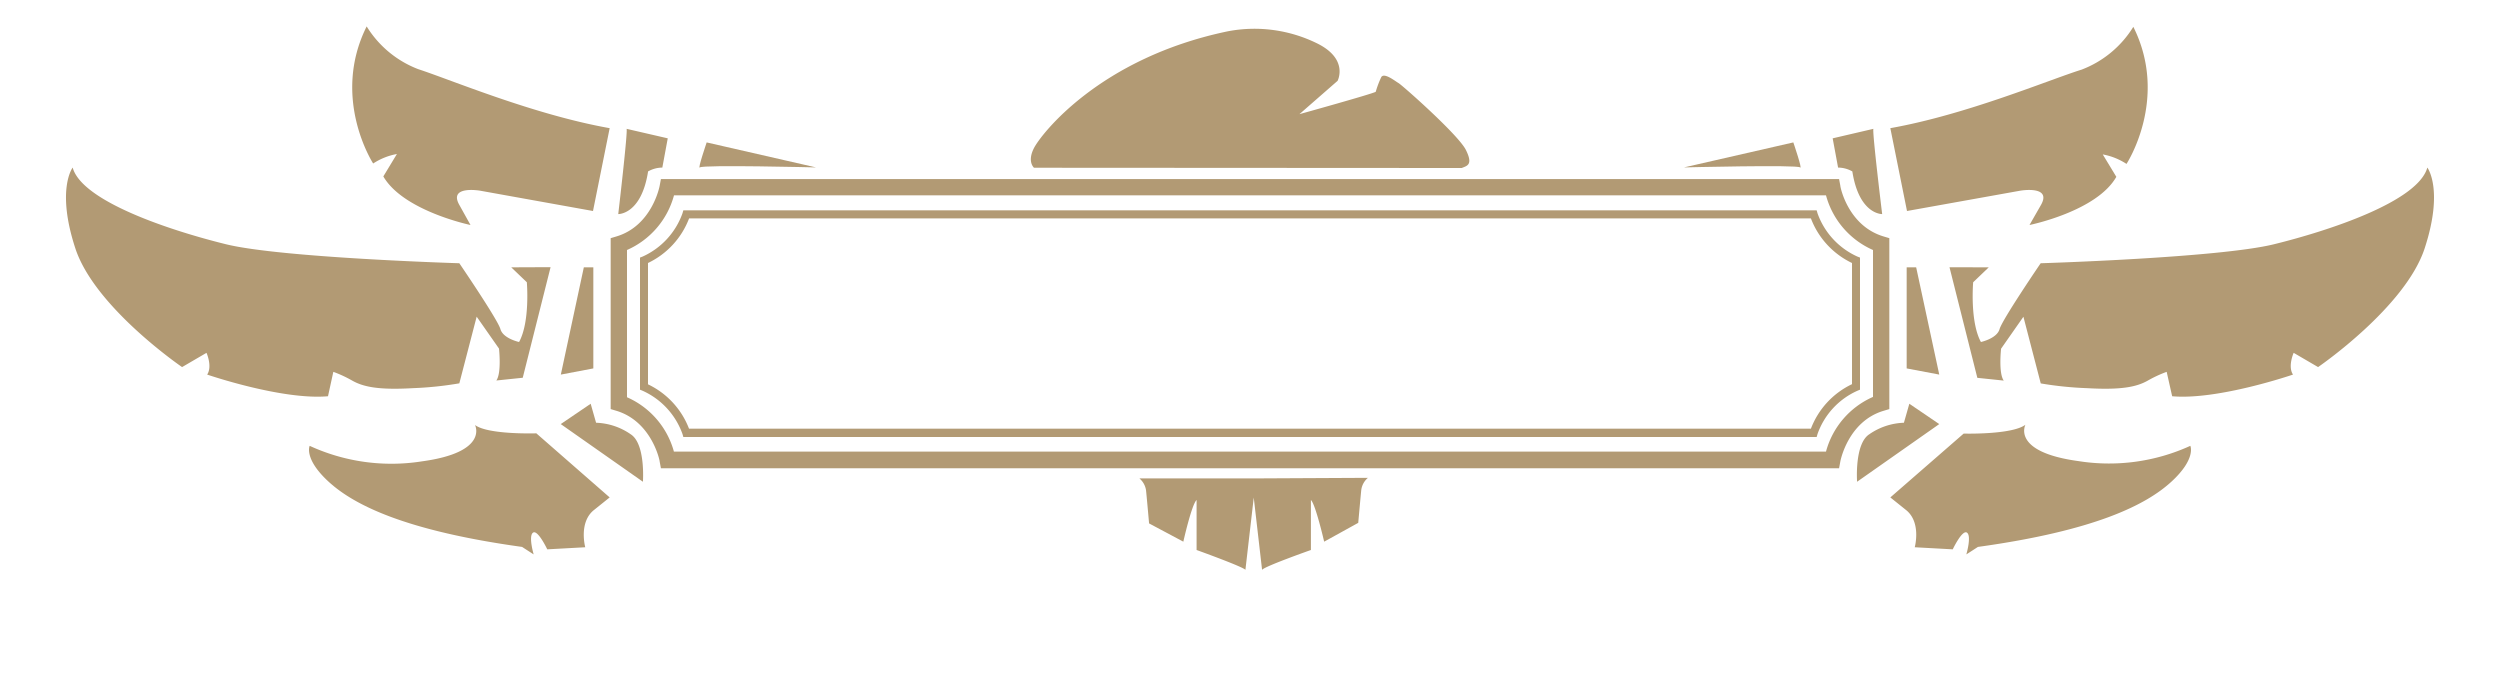 <svg data-name="Layer 1" xmlns="http://www.w3.org/2000/svg" fill='#B29A74' viewBox="0 0 300 82"><path d="M70.88,48.45l-3.59,2.44,9.86,6.92s.33-4.56-1.47-5.7a7.71,7.71,0,0,0-4.15-1.38Z"></path><path d="M73.16,59.69,64.36,52S58.58,52.19,57,51c0,0,1.71,3.26-6.35,4.36A23.47,23.47,0,0,1,37.16,53.5s-.73,1.55,2.28,4.31,9.12,5.87,23.21,7.82l1.39.9s-.65-2.2-.08-2.61,1.71,2,1.71,2l4.56-.25s-.82-3,1.06-4.48Z"></path><polygon points="71.2 32.08 71.2 44.21 67.3 44.95 70.06 32.08 71.2 32.08"></polygon><path d="M61.35,32.08l1.87,1.79s.41,4.72-.93,7.17c0,0-1.92-.41-2.24-1.55s-4.93-7.9-4.93-7.9-21.38-.65-28-2.28-17.28-5.13-18.4-9.2c0,0-2,2.6.32,9.69S21.85,44.05,21.85,44.05l2.93-1.71s.73,1.63.08,2.61c0,0,9,3.09,14.5,2.6L40,44.62a14.89,14.89,0,0,1,2.28,1.06c1.3.73,3.1,1.14,7.25.9A42,42,0,0,0,55.12,46l2.08-8,2.68,3.83s.33,2.93-.32,3.83l3.17-.33,3.34-13.27Z"></path><path d="M73.16,15.38l-2,9.94L57.6,22.88s-3.82-.66-2.48,1.71L56.46,27S48.4,25.32,46,21.17l1.63-2.69a7.73,7.73,0,0,0-2.85,1.14S39.69,11.8,44,3.17A12.53,12.53,0,0,0,50.19,8.3C54.18,9.6,64,13.75,73.16,15.38Z"></path><path d="M75.19,15.46c.17.25-1,10.23-1,10.23s2.77.08,3.58-5.12a3.53,3.53,0,0,1,1.71-.46l.65-3.51Z"></path><path d="M84.8,17.09s-1.14,3.34-.81,3,13.93,0,13.93,0Z"></path><path d="M229.12,48.45l3.59,2.44-9.86,6.92s-.33-4.56,1.47-5.7a7.71,7.71,0,0,1,4.15-1.38Z"></path><path d="M226.84,59.69l8.8-7.66s5.78.16,7.41-1.06c0,0-1.71,3.26,6.35,4.36a23.47,23.47,0,0,0,13.44-1.83s.73,1.55-2.28,4.31-9.12,5.87-23.21,7.82l-1.39.9s.65-2.2.08-2.61-1.71,2-1.71,2l-4.56-.25s.82-3-1.06-4.48Z"></path><polygon points="228.8 32.08 228.8 44.21 232.71 44.95 229.94 32.08 228.8 32.08"></polygon><path d="M238.65,32.08l-1.87,1.79s-.41,4.72.93,7.17c0,0,1.92-.41,2.24-1.55s4.93-7.9,4.93-7.9,21.38-.65,28-2.28,17.28-5.13,18.4-9.2c0,0,2,2.6-.32,9.69s-12.79,14.25-12.79,14.25l-2.93-1.71s-.73,1.63-.08,2.61c0,0-9,3.09-14.5,2.6L260,44.62a14.89,14.89,0,0,0-2.28,1.06c-1.3.73-3.1,1.14-7.25.9a42,42,0,0,1-5.58-.57l-2.08-8-2.68,3.83s-.33,2.93.32,3.83l-3.17-.33-3.34-13.27Z"></path><path d="M226.84,15.38l2,9.94,13.6-2.44s3.82-.66,2.48,1.71L243.54,27s8.06-1.63,10.42-5.78l-1.63-2.69a7.73,7.73,0,0,1,2.85,1.14s5.13-7.82.82-16.45a12.53,12.53,0,0,1-6.19,5.13C245.82,9.6,236,13.75,226.84,15.38Z"></path><path d="M224.81,15.46c-.17.25,1.05,10.23,1.05,10.23s-2.77.08-3.58-5.12a3.53,3.53,0,0,0-1.71-.46l-.65-3.51Z"></path><path d="M215.2,17.09s1.14,3.34.81,3-13.93,0-13.93,0Z"></path><path d="M150.47,57.41H136.73a2.31,2.31,0,0,1,.79,1.4c.06.49.37,4,.37,4L142,65s1-4.46,1.59-5v6s5.56,2,5.86,2.38l1-8.67,1,8.67c.3-.42,5.86-2.38,5.86-2.38v-6c.55.49,1.59,5,1.59,5l4.09-2.26s.31-3.48.37-4a2.31,2.31,0,0,1,.79-1.4Z"></path><path d="M124.08,20.13s-.85-.72,0-2.37,7.85-10.79,23.24-14A17,17,0,0,1,158,5.18c3.9,1.89,2.51,4.52,2.51,4.52l-4.58,4s9-2.5,9.16-2.69a11.29,11.29,0,0,1,.67-1.77c.37-.55,1.65.49,2.08.74s7.14,6.17,8.06,8,.12,1.92-.49,2.18Z"></path><path d="M220.69,56.19H79.31l-.15-.8c0-.21-1-4.82-5.18-6.09l-.7-.21V28.58l.7-.21c4.26-1.28,5.17-6,5.18-6.08l.15-.8H220.69l.15.8c0,.2.95,4.81,5.18,6.08l.7.21V49.09l-.7.21c-4.26,1.28-5.17,6-5.18,6.08Zm-139.81-2H219.12a10,10,0,0,1,5.64-6.56V30a10,10,0,0,1-5.64-6.56H80.88A10,10,0,0,1,75.24,30V47.67A10,10,0,0,1,80.88,54.23Z"></path><path d="M218,52.44H82l-.1-.35a9,9,0,0,0-4.79-5.2l-.31-.13V30.91l.31-.12a9,9,0,0,0,4.79-5.2l.1-.35H218l.1.35a9,9,0,0,0,4.79,5.2l.31.12V46.76l-.31.13a8.93,8.93,0,0,0-4.79,5.2Zm-135.33-1H217.31a9.76,9.76,0,0,1,4.93-5.34V31.56a9.77,9.77,0,0,1-4.93-5.35H82.69a9.77,9.77,0,0,1-4.93,5.35V46.12A9.76,9.76,0,0,1,82.69,51.46Z"></path></svg>